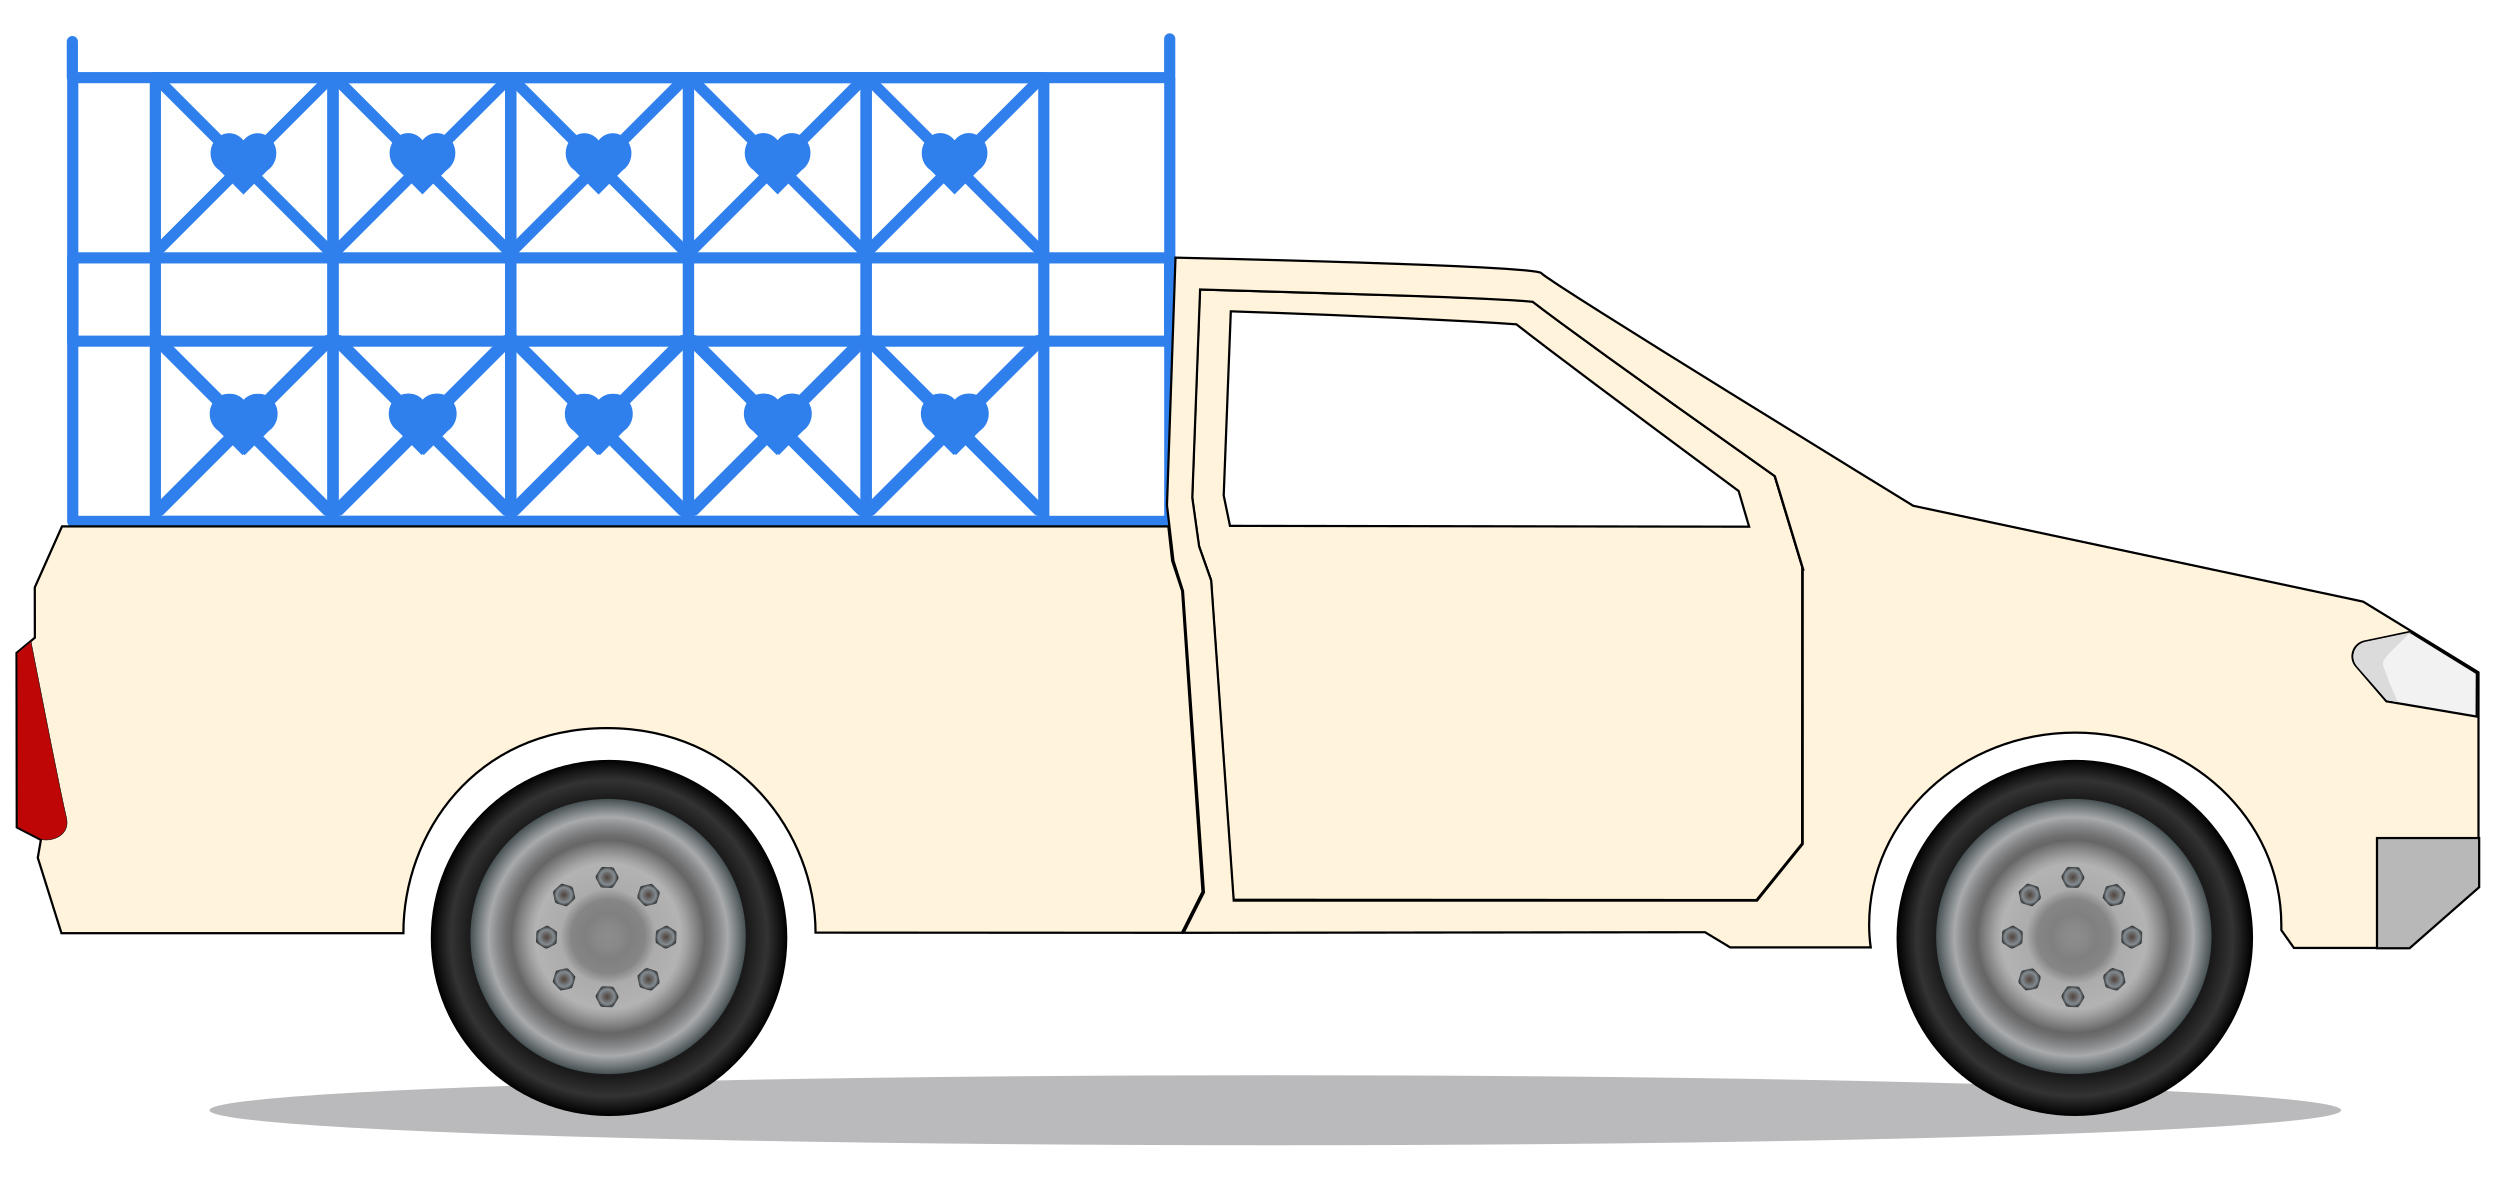 <svg width="313" height="148" viewBox="0 0 313 148" fill="none" xmlns="http://www.w3.org/2000/svg">
<g filter="url(#filter0_d)">
<g filter="url(#filter1_d)">
<rect x="9.109" y="9.439" width="137.348" height="55.563" stroke="#2F80ED" stroke-width="1.401" stroke-linecap="round" stroke-linejoin="round"/>
</g>
<g filter="url(#filter2_d)">
<rect x="19.452" y="9.439" width="22.225" height="55.563" stroke="#2F80ED" stroke-width="1.401" stroke-linecap="round" stroke-linejoin="round"/>
</g>
<g filter="url(#filter3_d)">
<rect x="41.703" y="9.439" width="22.225" height="55.563" stroke="#2F80ED" stroke-width="1.401" stroke-linecap="round" stroke-linejoin="round"/>
</g>
<g filter="url(#filter4_d)">
<rect x="63.955" y="9.439" width="22.225" height="55.563" stroke="#2F80ED" stroke-width="1.401" stroke-linecap="round" stroke-linejoin="round"/>
</g>
<g filter="url(#filter5_d)">
<rect x="86.207" y="9.439" width="22.225" height="55.563" stroke="#2F80ED" stroke-width="1.401" stroke-linecap="round" stroke-linejoin="round"/>
</g>
<g filter="url(#filter6_d)">
<rect x="108.458" y="9.439" width="22.225" height="55.563" stroke="#2F80ED" stroke-width="1.401" stroke-linecap="round" stroke-linejoin="round"/>
</g>
<g filter="url(#filter7_d)">
<rect x="9.109" y="32.007" width="137.348" height="10.427" stroke="#2F80ED" stroke-width="1.401" stroke-linecap="round" stroke-linejoin="round"/>
</g>
<line x1="0.701" y1="-0.701" x2="30.752" y2="-0.701" transform="matrix(0.707 -0.707 0.707 0.707 19.837 32.265)" stroke="#2F80ED" stroke-width="1.401" stroke-linecap="round" stroke-linejoin="round"/>
<line x1="0.701" y1="-0.701" x2="30.751" y2="-0.701" transform="matrix(0.707 0.707 -0.707 0.707 18.85 10.037)" stroke="#2F80ED" stroke-width="1.401" stroke-linecap="round" stroke-linejoin="round"/>
<path fill-rule="evenodd" clip-rule="evenodd" d="M33.506 21.313C34.16 20.868 34.593 20.083 34.593 19.189C34.594 17.802 33.551 16.679 32.265 16.679C31.547 16.679 30.905 17.029 30.478 17.58C30.051 17.029 29.409 16.679 28.691 16.679C27.405 16.679 26.363 17.803 26.363 19.189C26.363 20.083 26.797 20.869 27.451 21.313L30.478 24.36L33.506 21.313Z" fill="#2F80ED"/>
<line x1="0.701" y1="-0.701" x2="30.752" y2="-0.701" transform="matrix(0.707 -0.707 0.707 0.707 19.728 64.894)" stroke="#2F80ED" stroke-width="1.401" stroke-linecap="round" stroke-linejoin="round"/>
<line x1="0.701" y1="-0.701" x2="30.751" y2="-0.701" transform="matrix(0.707 0.707 -0.707 0.707 18.741 42.665)" stroke="#2F80ED" stroke-width="1.401" stroke-linecap="round" stroke-linejoin="round"/>
<path fill-rule="evenodd" clip-rule="evenodd" d="M33.398 53.941C34.051 53.497 34.485 52.712 34.485 51.817C34.485 50.431 33.443 49.307 32.157 49.307C31.439 49.307 30.797 49.658 30.37 50.208C29.942 49.658 29.3 49.307 28.583 49.307C27.297 49.307 26.254 50.431 26.254 51.817C26.254 52.712 26.688 53.497 27.342 53.942L30.37 56.989L33.398 53.941Z" fill="#2F80ED"/>
<line x1="0.701" y1="-0.701" x2="30.752" y2="-0.701" transform="matrix(0.707 -0.707 0.707 0.707 20 64.894)" stroke="#2F80ED" stroke-width="1.401" stroke-linecap="round" stroke-linejoin="round"/>
<line x1="0.701" y1="-0.701" x2="30.751" y2="-0.701" transform="matrix(0.707 0.707 -0.707 0.707 19.014 42.665)" stroke="#2F80ED" stroke-width="1.401" stroke-linecap="round" stroke-linejoin="round"/>
<path fill-rule="evenodd" clip-rule="evenodd" d="M33.67 53.941C34.323 53.497 34.757 52.712 34.757 51.817C34.757 50.431 33.715 49.307 32.429 49.307C31.711 49.307 31.069 49.658 30.642 50.208C30.215 49.658 29.573 49.307 28.855 49.307C27.569 49.307 26.526 50.431 26.526 51.817C26.526 52.712 26.96 53.497 27.614 53.942L30.642 56.989L33.67 53.941Z" fill="#2F80ED"/>
<line x1="0.701" y1="-0.701" x2="30.752" y2="-0.701" transform="matrix(0.707 -0.707 0.707 0.707 64.299 32.265)" stroke="#2F80ED" stroke-width="1.401" stroke-linecap="round" stroke-linejoin="round"/>
<line x1="0.701" y1="-0.701" x2="30.751" y2="-0.701" transform="matrix(0.707 0.707 -0.707 0.707 63.313 10.037)" stroke="#2F80ED" stroke-width="1.401" stroke-linecap="round" stroke-linejoin="round"/>
<path fill-rule="evenodd" clip-rule="evenodd" d="M71.911 21.311C71.259 20.866 70.826 20.082 70.826 19.189C70.826 17.803 71.869 16.679 73.155 16.679C73.872 16.679 74.514 17.029 74.941 17.579C75.368 17.029 76.01 16.679 76.728 16.679C78.014 16.679 79.056 17.802 79.056 19.189C79.056 20.083 78.622 20.868 77.969 21.313L74.941 24.36L71.911 21.311Z" fill="#2F80ED"/>
<line x1="0.701" y1="-0.701" x2="30.752" y2="-0.701" transform="matrix(0.707 -0.707 0.707 0.707 64.191 64.894)" stroke="#2F80ED" stroke-width="1.401" stroke-linecap="round" stroke-linejoin="round"/>
<line x1="0.701" y1="-0.701" x2="30.751" y2="-0.701" transform="matrix(0.707 0.707 -0.707 0.707 63.204 42.665)" stroke="#2F80ED" stroke-width="1.401" stroke-linecap="round" stroke-linejoin="round"/>
<path fill-rule="evenodd" clip-rule="evenodd" d="M77.86 53.941C78.514 53.497 78.948 52.712 78.948 51.817C78.948 50.431 77.905 49.307 76.619 49.307C75.901 49.307 75.259 49.658 74.832 50.208C74.405 49.658 73.763 49.307 73.045 49.307C71.759 49.307 70.717 50.431 70.717 51.817C70.717 52.712 71.151 53.497 71.805 53.942L74.832 56.989L77.86 53.941Z" fill="#2F80ED"/>
<line x1="0.701" y1="-0.701" x2="30.752" y2="-0.701" transform="matrix(0.707 -0.707 0.707 0.707 64.463 64.894)" stroke="#2F80ED" stroke-width="1.401" stroke-linecap="round" stroke-linejoin="round"/>
<line x1="0.701" y1="-0.701" x2="30.751" y2="-0.701" transform="matrix(0.707 0.707 -0.707 0.707 63.476 42.665)" stroke="#2F80ED" stroke-width="1.401" stroke-linecap="round" stroke-linejoin="round"/>
<path fill-rule="evenodd" clip-rule="evenodd" d="M72.075 53.94C71.423 53.495 70.99 52.711 70.99 51.817C70.99 50.431 72.032 49.307 73.318 49.307C74.036 49.307 74.678 49.657 75.105 50.208C75.532 49.657 76.174 49.307 76.891 49.307C78.177 49.307 79.22 50.431 79.22 51.817C79.22 52.712 78.786 53.497 78.132 53.941L75.104 56.989L72.075 53.94Z" fill="#2F80ED"/>
<line x1="0.701" y1="-0.701" x2="30.752" y2="-0.701" transform="matrix(0.707 -0.707 0.707 0.707 42.252 32.247)" stroke="#2F80ED" stroke-width="1.401" stroke-linecap="round" stroke-linejoin="round"/>
<line x1="0.701" y1="-0.701" x2="30.751" y2="-0.701" transform="matrix(0.707 0.707 -0.707 0.707 41.265 10.018)" stroke="#2F80ED" stroke-width="1.401" stroke-linecap="round" stroke-linejoin="round"/>
<path fill-rule="evenodd" clip-rule="evenodd" d="M49.866 21.295C49.212 20.85 48.778 20.065 48.778 19.171C48.778 17.784 49.821 16.661 51.106 16.661C51.824 16.661 52.466 17.011 52.893 17.561C53.321 17.011 53.962 16.661 54.68 16.661C55.966 16.661 57.009 17.784 57.009 19.171C57.009 20.065 56.575 20.85 55.921 21.294L52.893 24.342L49.866 21.295Z" fill="#2F80ED"/>
<line x1="0.701" y1="-0.701" x2="30.752" y2="-0.701" transform="matrix(0.707 -0.707 0.707 0.707 42.143 64.875)" stroke="#2F80ED" stroke-width="1.401" stroke-linecap="round" stroke-linejoin="round"/>
<line x1="0.701" y1="-0.701" x2="30.751" y2="-0.701" transform="matrix(0.707 0.707 -0.707 0.707 41.157 42.647)" stroke="#2F80ED" stroke-width="1.401" stroke-linecap="round" stroke-linejoin="round"/>
<path fill-rule="evenodd" clip-rule="evenodd" d="M49.755 53.921C49.103 53.477 48.67 52.692 48.67 51.799C48.67 50.413 49.713 49.289 50.999 49.289C51.717 49.289 52.358 49.639 52.785 50.189C53.212 49.639 53.854 49.289 54.572 49.289C55.858 49.289 56.9 50.413 56.9 51.799C56.9 52.693 56.466 53.478 55.813 53.923L52.785 56.971L49.755 53.921Z" fill="#2F80ED"/>
<line x1="0.701" y1="-0.701" x2="30.752" y2="-0.701" transform="matrix(0.707 -0.707 0.707 0.707 42.415 64.875)" stroke="#2F80ED" stroke-width="1.401" stroke-linecap="round" stroke-linejoin="round"/>
<line x1="0.701" y1="-0.701" x2="30.751" y2="-0.701" transform="matrix(0.707 0.707 -0.707 0.707 41.429 42.647)" stroke="#2F80ED" stroke-width="1.401" stroke-linecap="round" stroke-linejoin="round"/>
<path fill-rule="evenodd" clip-rule="evenodd" d="M56.085 53.923C56.738 53.478 57.172 52.693 57.172 51.799C57.172 50.413 56.13 49.289 54.844 49.289C54.126 49.289 53.484 49.639 53.057 50.19C52.63 49.639 51.988 49.289 51.27 49.289C49.984 49.289 48.942 50.413 48.942 51.799C48.942 52.694 49.376 53.479 50.029 53.923L53.057 56.971L56.085 53.923Z" fill="#2F80ED"/>
<line x1="0.701" y1="-0.701" x2="30.752" y2="-0.701" transform="matrix(0.707 -0.707 0.707 0.707 86.715 32.247)" stroke="#2F80ED" stroke-width="1.401" stroke-linecap="round" stroke-linejoin="round"/>
<line x1="0.701" y1="-0.701" x2="30.751" y2="-0.701" transform="matrix(0.707 0.707 -0.707 0.707 85.728 10.018)" stroke="#2F80ED" stroke-width="1.401" stroke-linecap="round" stroke-linejoin="round"/>
<path fill-rule="evenodd" clip-rule="evenodd" d="M94.328 21.295C93.675 20.85 93.241 20.065 93.241 19.171C93.241 17.784 94.283 16.661 95.569 16.661C96.287 16.661 96.929 17.011 97.356 17.561C97.783 17.011 98.425 16.661 99.143 16.661C100.429 16.661 101.471 17.784 101.471 19.171C101.471 20.065 101.037 20.85 100.384 21.294L97.356 24.342L94.328 21.295Z" fill="#2F80ED"/>
<line x1="0.701" y1="-0.701" x2="30.752" y2="-0.701" transform="matrix(0.707 -0.707 0.707 0.707 86.606 64.875)" stroke="#2F80ED" stroke-width="1.401" stroke-linecap="round" stroke-linejoin="round"/>
<line x1="0.701" y1="-0.701" x2="30.751" y2="-0.701" transform="matrix(0.707 0.707 -0.707 0.707 85.619 42.647)" stroke="#2F80ED" stroke-width="1.401" stroke-linecap="round" stroke-linejoin="round"/>
<path fill-rule="evenodd" clip-rule="evenodd" d="M100.275 53.923C100.929 53.478 101.363 52.693 101.363 51.799C101.363 50.413 100.32 49.289 99.034 49.289C98.317 49.289 97.675 49.639 97.248 50.19C96.82 49.639 96.178 49.289 95.46 49.289C94.174 49.289 93.132 50.413 93.132 51.799C93.132 52.694 93.566 53.479 94.22 53.923L97.247 56.971L100.275 53.923Z" fill="#2F80ED"/>
<line x1="0.701" y1="-0.701" x2="30.752" y2="-0.701" transform="matrix(0.707 -0.707 0.707 0.707 86.878 64.875)" stroke="#2F80ED" stroke-width="1.401" stroke-linecap="round" stroke-linejoin="round"/>
<line x1="0.701" y1="-0.701" x2="30.751" y2="-0.701" transform="matrix(0.707 0.707 -0.707 0.707 85.891 42.647)" stroke="#2F80ED" stroke-width="1.401" stroke-linecap="round" stroke-linejoin="round"/>
<path fill-rule="evenodd" clip-rule="evenodd" d="M100.548 53.923C101.201 53.478 101.635 52.693 101.635 51.799C101.635 50.413 100.593 49.289 99.307 49.289C98.589 49.289 97.947 49.639 97.52 50.19C97.093 49.639 96.451 49.289 95.733 49.289C94.447 49.289 93.404 50.413 93.404 51.799C93.404 52.694 93.838 53.479 94.492 53.923L97.52 56.971L100.548 53.923Z" fill="#2F80ED"/>
<line x1="0.701" y1="-0.701" x2="30.752" y2="-0.701" transform="matrix(0.707 -0.707 0.707 0.707 108.87 32.247)" stroke="#2F80ED" stroke-width="1.401" stroke-linecap="round" stroke-linejoin="round"/>
<line x1="0.701" y1="-0.701" x2="30.751" y2="-0.701" transform="matrix(0.707 0.707 -0.707 0.707 107.884 10.018)" stroke="#2F80ED" stroke-width="1.401" stroke-linecap="round" stroke-linejoin="round"/>
<path fill-rule="evenodd" clip-rule="evenodd" d="M116.484 21.295C115.831 20.85 115.397 20.065 115.397 19.171C115.397 17.784 116.439 16.661 117.725 16.661C118.443 16.661 119.085 17.011 119.512 17.561C119.939 17.011 120.581 16.661 121.299 16.661C122.585 16.661 123.627 17.784 123.627 19.171C123.627 20.065 123.193 20.85 122.54 21.294L119.512 24.342L116.484 21.295Z" fill="#2F80ED"/>
<line x1="0.701" y1="-0.701" x2="30.752" y2="-0.701" transform="matrix(0.707 -0.707 0.707 0.707 108.762 64.875)" stroke="#2F80ED" stroke-width="1.401" stroke-linecap="round" stroke-linejoin="round"/>
<line x1="0.701" y1="-0.701" x2="30.751" y2="-0.701" transform="matrix(0.707 0.707 -0.707 0.707 107.775 42.647)" stroke="#2F80ED" stroke-width="1.401" stroke-linecap="round" stroke-linejoin="round"/>
<path fill-rule="evenodd" clip-rule="evenodd" d="M116.374 53.921C115.722 53.476 115.289 52.692 115.289 51.799C115.289 50.413 116.332 49.289 117.618 49.289C118.335 49.289 118.977 49.639 119.404 50.189C119.831 49.639 120.473 49.289 121.19 49.289C122.476 49.289 123.519 50.413 123.519 51.799C123.519 52.693 123.085 53.478 122.432 53.923L119.404 56.971L116.374 53.921Z" fill="#2F80ED"/>
<line x1="0.701" y1="-0.701" x2="30.752" y2="-0.701" transform="matrix(0.707 -0.707 0.707 0.707 109.034 64.875)" stroke="#2F80ED" stroke-width="1.401" stroke-linecap="round" stroke-linejoin="round"/>
<line x1="0.701" y1="-0.701" x2="30.751" y2="-0.701" transform="matrix(0.707 0.707 -0.707 0.707 108.047 42.647)" stroke="#2F80ED" stroke-width="1.401" stroke-linecap="round" stroke-linejoin="round"/>
<path fill-rule="evenodd" clip-rule="evenodd" d="M122.704 53.923C123.357 53.478 123.791 52.693 123.791 51.799C123.791 50.413 122.749 49.289 121.463 49.289C120.745 49.289 120.103 49.639 119.676 50.19C119.249 49.639 118.607 49.289 117.889 49.289C116.603 49.289 115.56 50.413 115.56 51.799C115.56 52.694 115.994 53.479 116.648 53.923L119.676 56.971L122.704 53.923Z" fill="#2F80ED"/>
<line x1="9.059" y1="9.657" x2="9.059" y2="5.212" stroke="#2F80ED" stroke-width="1.401" stroke-linecap="round" stroke-linejoin="round"/>
<line x1="146.447" y1="9.317" x2="146.447" y2="4.872" stroke="#2F80ED" stroke-width="1.401" stroke-linecap="round" stroke-linejoin="round"/>
</g>
<path d="M148.008 74.003L146.755 70.201L146.273 65.906L7.762 65.907L4.355 73.543L4.364 79.84L2.069 81.745L2.098 103.587L5.12 105.157L4.73 107.387L7.694 116.836L50.504 116.836C50.487 104.439 59.41 91.182 75.945 91.16C92.481 91.137 102.091 104.369 102.108 116.766L147.974 116.787L150.554 111.649L148.008 74.003Z" fill="#FFF3DC" stroke="black" stroke-width="0.28" stroke-miterlimit="10"/>
<path fill-rule="evenodd" clip-rule="evenodd" d="M222.173 59.562L225.712 71.24L225.646 71.24L225.626 105.609L219.909 112.689L154.387 112.651L151.587 72.573L150.08 68.309L149.23 62.209L150.204 36.245C167.799 36.78 186.536 37.175 191.854 37.703C195.267 40.328 203.076 46.039 222.173 59.562ZM153.207 62.034L153.993 65.838L218.99 65.942L217.68 61.481C202.389 50.125 193.858 43.758 189.855 40.607C184.537 40.21 170.314 39.513 154.097 38.979L153.207 62.034Z" fill="#FFF3DC" stroke="black" stroke-width="0.28" stroke-miterlimit="10"/>
<path fill-rule="evenodd" clip-rule="evenodd" d="M239.531 63.323L295.863 75.325L310.307 84.18L310.307 111.072L301.444 118.681L287.197 118.681L285.621 116.451L285.621 115.795C285.621 102.48 274.066 91.723 259.819 91.724C245.572 91.724 234.017 102.481 234.017 115.796C234.017 116.714 234.082 117.698 234.214 118.616L216.618 118.616L213.467 116.714L148.178 116.788L150.73 111.723L148.11 73.996L146.919 70.224L146.105 63.259L147.172 32.257C147.172 32.257 192.326 33.217 192.982 34.201C193.639 35.185 239.531 63.323 239.531 63.323ZM222.217 59.625L225.763 71.3L225.697 71.3L225.697 105.67L219.985 112.754L154.462 112.755L151.639 72.679L150.129 68.415L149.275 62.316L150.254 36.245C167.849 36.77 186.567 37.259 191.885 37.784C195.299 40.408 203.112 46.114 222.217 59.625Z" fill="#FFF3DC" stroke="black" stroke-width="0.28" stroke-miterlimit="10"/>
<path d="M301.752 79.113L296.037 80.314C294.63 80.61 294.055 82.305 294.992 83.397L298.775 87.804L310.081 89.716L310.102 84.278L301.752 79.113Z" fill="#F2F2F2" stroke="black" stroke-width="0.28" stroke-miterlimit="10"/>
<path d="M301.817 79.168L296.15 80.35C294.732 80.647 294.16 82.363 295.118 83.451L298.805 87.641L300.218 87.892L298.818 84.688C298.818 84.688 299.518 86.29 298.818 84.543C298.119 82.796 298.261 82.937 298.829 82.173C299.396 81.41 301.817 79.168 301.817 79.168Z" fill="#DBDBDB"/>
<path d="M2.138 81.768L3.873 80.305C5.108 86.656 7.648 99.596 8.305 102.318C8.961 105.04 5.642 105.456 5.03 105.014L2.212 103.577L2.138 81.768Z" fill="#BE0606" stroke="black" stroke-width="0.07"/>
<ellipse opacity="0.5" rx="133.441" ry="4.384" transform="matrix(-1 -3.24225e-09 3.22754e-09 1 159.668 139.002)" fill="#403F45" fill-opacity="0.72"/>
<path d="M76.252 95.136C63.938 95.136 53.933 105.132 53.932 117.433C53.932 129.735 63.937 139.73 76.251 139.729C88.566 139.729 98.571 129.734 98.571 117.433C98.571 105.131 88.566 95.136 76.252 95.136ZM76.252 134.155C67.016 134.155 59.512 126.659 59.512 117.433C59.513 108.207 67.016 100.711 76.252 100.71C85.488 100.71 92.991 108.206 92.991 117.433C92.991 126.659 85.487 134.155 76.252 134.155Z" fill="url(#paint0_radial)"/>
<path d="M76.131 134.477C85.654 134.477 93.374 126.764 93.375 117.251C93.375 107.737 85.655 100.025 76.132 100.025C66.608 100.025 58.888 107.738 58.888 117.251C58.888 126.765 66.608 134.477 76.131 134.477Z" fill="url(#paint1_radial)"/>
<path d="M76.803 108.592L75.307 108.531L74.514 109.781L75.216 111.123L76.711 111.184L77.505 109.903L76.803 108.592Z" fill="url(#paint2_radial)"/>
<path d="M76.803 123.531L75.307 123.47L74.514 124.72L75.216 126.062L76.711 126.123L77.505 124.842L76.803 123.531Z" fill="url(#paint3_radial)"/>
<path d="M70.302 110.605L69.203 111.611L69.508 113.074L70.943 113.501L72.042 112.495L71.706 111.031L70.302 110.605Z" fill="url(#paint4_radial)"/>
<path d="M80.862 121.153L79.763 122.159L80.099 123.623L81.533 124.08L82.632 123.044L82.296 121.611L80.862 121.153Z" fill="url(#paint5_radial)"/>
<path d="M67.159 116.55L67.098 118.013L68.38 118.836L69.692 118.135L69.753 116.641L68.502 115.848L67.159 116.55Z" fill="url(#paint6_radial)"/>
<path d="M82.113 116.55L82.052 118.013L83.334 118.836L84.646 118.135L84.707 116.641L83.456 115.848L82.113 116.55Z" fill="url(#paint7_radial)"/>
<path d="M259.764 95.131C247.45 95.131 237.445 105.126 237.445 117.428C237.445 129.729 247.45 139.724 259.764 139.724C272.078 139.724 282.083 129.728 282.083 117.427C282.084 105.125 272.079 95.13 259.764 95.131ZM259.764 134.15C250.528 134.15 243.025 126.654 243.025 117.427C243.025 108.201 250.529 100.705 259.764 100.705C269 100.705 276.504 108.201 276.504 117.427C276.503 126.653 268.999 134.149 259.764 134.15Z" fill="url(#paint8_radial)"/>
<path d="M259.643 134.471C269.167 134.471 276.887 126.759 276.887 117.245C276.887 107.731 269.167 100.019 259.644 100.019C250.121 100.02 242.4 107.732 242.4 117.246C242.4 126.759 250.12 134.471 259.643 134.471Z" fill="url(#paint9_radial)"/>
<path d="M260.315 108.587L258.82 108.526L258.026 109.776L258.728 111.117L260.223 111.178L261.017 109.898L260.315 108.587Z" fill="url(#paint10_radial)"/>
<path d="M260.315 123.526L258.82 123.465L258.026 124.715L258.728 126.056L260.223 126.117L261.017 124.837L260.315 123.526Z" fill="url(#paint11_radial)"/>
<path d="M253.814 110.599L252.716 111.605L253.021 113.069L254.455 113.495L255.554 112.489L255.218 111.026L253.814 110.599Z" fill="url(#paint12_radial)"/>
<path d="M264.374 121.148L263.275 122.154L263.611 123.617L265.046 124.075L266.144 123.038L265.809 121.605L264.374 121.148Z" fill="url(#paint13_radial)"/>
<path d="M250.671 116.544L250.61 118.007L251.892 118.831L253.204 118.129L253.265 116.635L252.014 115.843L250.671 116.544Z" fill="url(#paint14_radial)"/>
<path d="M265.625 116.544L265.564 118.007L266.846 118.831L268.159 118.129L268.22 116.635L266.968 115.843L265.625 116.544Z" fill="url(#paint15_radial)"/>
<path d="M252.639 122.973L253.631 124.051L255.121 123.727L255.552 122.304L254.538 121.205L253.092 121.528L252.639 122.973Z" fill="url(#paint16_radial)"/>
<path d="M263.213 112.41L264.206 113.488L265.695 113.165L266.127 111.742L265.112 110.642L263.666 110.966L263.213 112.41Z" fill="url(#paint17_radial)"/>
<path d="M297.599 104.92L310.392 104.92L310.392 111.076L301.682 118.719L297.599 118.719L297.599 104.92Z" fill="#B8B8B8" stroke="black" stroke-width="0.28"/>
<path d="M69.173 122.952L70.18 124.05L71.645 123.714L72.072 122.281L71.065 121.184L69.6 121.519L69.173 122.952Z" fill="url(#paint18_radial)"/>
<path d="M79.733 112.373L80.74 113.47L82.205 113.135L82.662 111.732L81.625 110.635L80.19 110.94L79.733 112.373Z" fill="url(#paint19_radial)"/>
<defs>
<filter id="filter0_d" x="7.657" y="3.471" width="140.201" height="62.933" filterUnits="userSpaceOnUse" color-interpolation-filters="sRGB">
<feFlood flood-opacity="0" result="BackgroundImageFix"/>
<feColorMatrix in="SourceAlpha" type="matrix" values="0 0 0 0 0 0 0 0 0 0 0 0 0 0 0 0 0 0 127 0"/>
<feOffset/>
<feGaussianBlur stdDeviation="0.35"/>
<feColorMatrix type="matrix" values="0 0 0 0 0 0 0 0 0 0 0 0 0 0 0 0 0 0 1 0"/>
<feBlend mode="normal" in2="BackgroundImageFix" result="effect1_dropShadow"/>
<feBlend mode="normal" in="SourceGraphic" in2="effect1_dropShadow" result="shape"/>
</filter>
<filter id="filter1_d" x="8.128" y="8.739" width="139.31" height="57.525" filterUnits="userSpaceOnUse" color-interpolation-filters="sRGB">
<feFlood flood-opacity="0" result="BackgroundImageFix"/>
<feColorMatrix in="SourceAlpha" type="matrix" values="0 0 0 0 0 0 0 0 0 0 0 0 0 0 0 0 0 0 127 0"/>
<feOffset dy="0.28"/>
<feGaussianBlur stdDeviation="0.14"/>
<feColorMatrix type="matrix" values="0 0 0 0 0 0 0 0 0 0 0 0 0 0 0 0 0 0 0.25 0"/>
<feBlend mode="normal" in2="BackgroundImageFix" result="effect1_dropShadow"/>
<feBlend mode="normal" in="SourceGraphic" in2="effect1_dropShadow" result="shape"/>
</filter>
<filter id="filter2_d" x="18.471" y="8.739" width="24.187" height="57.525" filterUnits="userSpaceOnUse" color-interpolation-filters="sRGB">
<feFlood flood-opacity="0" result="BackgroundImageFix"/>
<feColorMatrix in="SourceAlpha" type="matrix" values="0 0 0 0 0 0 0 0 0 0 0 0 0 0 0 0 0 0 127 0"/>
<feOffset dy="0.28"/>
<feGaussianBlur stdDeviation="0.14"/>
<feColorMatrix type="matrix" values="0 0 0 0 0 0 0 0 0 0 0 0 0 0 0 0 0 0 0.25 0"/>
<feBlend mode="normal" in2="BackgroundImageFix" result="effect1_dropShadow"/>
<feBlend mode="normal" in="SourceGraphic" in2="effect1_dropShadow" result="shape"/>
</filter>
<filter id="filter3_d" x="40.723" y="8.739" width="24.187" height="57.525" filterUnits="userSpaceOnUse" color-interpolation-filters="sRGB">
<feFlood flood-opacity="0" result="BackgroundImageFix"/>
<feColorMatrix in="SourceAlpha" type="matrix" values="0 0 0 0 0 0 0 0 0 0 0 0 0 0 0 0 0 0 127 0"/>
<feOffset dy="0.28"/>
<feGaussianBlur stdDeviation="0.14"/>
<feColorMatrix type="matrix" values="0 0 0 0 0 0 0 0 0 0 0 0 0 0 0 0 0 0 0.25 0"/>
<feBlend mode="normal" in2="BackgroundImageFix" result="effect1_dropShadow"/>
<feBlend mode="normal" in="SourceGraphic" in2="effect1_dropShadow" result="shape"/>
</filter>
<filter id="filter4_d" x="62.974" y="8.739" width="24.187" height="57.525" filterUnits="userSpaceOnUse" color-interpolation-filters="sRGB">
<feFlood flood-opacity="0" result="BackgroundImageFix"/>
<feColorMatrix in="SourceAlpha" type="matrix" values="0 0 0 0 0 0 0 0 0 0 0 0 0 0 0 0 0 0 127 0"/>
<feOffset dy="0.28"/>
<feGaussianBlur stdDeviation="0.14"/>
<feColorMatrix type="matrix" values="0 0 0 0 0 0 0 0 0 0 0 0 0 0 0 0 0 0 0.25 0"/>
<feBlend mode="normal" in2="BackgroundImageFix" result="effect1_dropShadow"/>
<feBlend mode="normal" in="SourceGraphic" in2="effect1_dropShadow" result="shape"/>
</filter>
<filter id="filter5_d" x="85.226" y="8.739" width="24.187" height="57.525" filterUnits="userSpaceOnUse" color-interpolation-filters="sRGB">
<feFlood flood-opacity="0" result="BackgroundImageFix"/>
<feColorMatrix in="SourceAlpha" type="matrix" values="0 0 0 0 0 0 0 0 0 0 0 0 0 0 0 0 0 0 127 0"/>
<feOffset dy="0.28"/>
<feGaussianBlur stdDeviation="0.14"/>
<feColorMatrix type="matrix" values="0 0 0 0 0 0 0 0 0 0 0 0 0 0 0 0 0 0 0.25 0"/>
<feBlend mode="normal" in2="BackgroundImageFix" result="effect1_dropShadow"/>
<feBlend mode="normal" in="SourceGraphic" in2="effect1_dropShadow" result="shape"/>
</filter>
<filter id="filter6_d" x="107.478" y="8.739" width="24.187" height="57.525" filterUnits="userSpaceOnUse" color-interpolation-filters="sRGB">
<feFlood flood-opacity="0" result="BackgroundImageFix"/>
<feColorMatrix in="SourceAlpha" type="matrix" values="0 0 0 0 0 0 0 0 0 0 0 0 0 0 0 0 0 0 127 0"/>
<feOffset dy="0.28"/>
<feGaussianBlur stdDeviation="0.14"/>
<feColorMatrix type="matrix" values="0 0 0 0 0 0 0 0 0 0 0 0 0 0 0 0 0 0 0.25 0"/>
<feBlend mode="normal" in2="BackgroundImageFix" result="effect1_dropShadow"/>
<feBlend mode="normal" in="SourceGraphic" in2="effect1_dropShadow" result="shape"/>
</filter>
<filter id="filter7_d" x="8.128" y="31.307" width="139.31" height="12.388" filterUnits="userSpaceOnUse" color-interpolation-filters="sRGB">
<feFlood flood-opacity="0" result="BackgroundImageFix"/>
<feColorMatrix in="SourceAlpha" type="matrix" values="0 0 0 0 0 0 0 0 0 0 0 0 0 0 0 0 0 0 127 0"/>
<feOffset dy="0.28"/>
<feGaussianBlur stdDeviation="0.14"/>
<feColorMatrix type="matrix" values="0 0 0 0 0 0 0 0 0 0 0 0 0 0 0 0 0 0 0.25 0"/>
<feBlend mode="normal" in2="BackgroundImageFix" result="effect1_dropShadow"/>
<feBlend mode="normal" in="SourceGraphic" in2="effect1_dropShadow" result="shape"/>
</filter>
<radialGradient id="paint0_radial" cx="0" cy="0" r="1" gradientUnits="userSpaceOnUse" gradientTransform="translate(76.252 117.433) scale(22.319 22.297)">
<stop offset="0.778" stop-color="#1A1A1A"/>
<stop offset="0.888" stop-color="#333333"/>
<stop offset="1"/>
</radialGradient>
<radialGradient id="paint1_radial" cx="0" cy="0" r="1" gradientUnits="userSpaceOnUse" gradientTransform="translate(76.131 117.251) scale(17.243 17.226)">
<stop stop-color="#8D8C8C"/>
<stop offset="0.081" stop-color="#898989"/>
<stop offset="0.166" stop-color="#808080"/>
<stop offset="0.269" stop-color="#868686"/>
<stop offset="0.33" stop-color="#A4A4A4"/>
<stop offset="0.345" stop-color="#ACACAC"/>
<stop offset="0.527" stop-color="#B3B3B3"/>
<stop offset="0.572" stop-color="#A4A4A4"/>
<stop offset="0.656" stop-color="#7D7D7D"/>
<stop offset="0.701" stop-color="#666666"/>
<stop offset="0.739" stop-color="#6F6F70"/>
<stop offset="0.802" stop-color="#88898A"/>
<stop offset="0.868" stop-color="#A8AAAC"/>
<stop offset="0.927" stop-color="#7E8486"/>
<stop offset="1" stop-color="#465053"/>
</radialGradient>
<radialGradient id="paint2_radial" cx="0" cy="0" r="1" gradientUnits="userSpaceOnUse" gradientTransform="translate(76.012 109.853) rotate(2.293) scale(1.396 1.394)">
<stop offset="0.006" stop-color="#534741"/>
<stop offset="0.168" stop-color="#5C5450"/>
<stop offset="0.479" stop-color="#737577"/>
<stop offset="0.674" stop-color="#838C92"/>
<stop offset="0.979" stop-color="#333333"/>
<stop offset="0.985" stop-color="#3E4042"/>
<stop offset="0.997" stop-color="#5B6469"/>
<stop offset="1" stop-color="#657076"/>
</radialGradient>
<radialGradient id="paint3_radial" cx="0" cy="0" r="1" gradientUnits="userSpaceOnUse" gradientTransform="translate(76.012 124.792) rotate(2.293) scale(1.396 1.394)">
<stop offset="0.006" stop-color="#534741"/>
<stop offset="0.168" stop-color="#5C5450"/>
<stop offset="0.479" stop-color="#737577"/>
<stop offset="0.674" stop-color="#838C92"/>
<stop offset="0.979" stop-color="#333333"/>
<stop offset="0.985" stop-color="#3E4042"/>
<stop offset="0.997" stop-color="#5B6469"/>
<stop offset="1" stop-color="#657076"/>
</radialGradient>
<radialGradient id="paint4_radial" cx="0" cy="0" r="1" gradientUnits="userSpaceOnUse" gradientTransform="translate(70.621 112.051) rotate(-42.674) scale(1.395 1.395)">
<stop offset="0.006" stop-color="#534741"/>
<stop offset="0.168" stop-color="#5C5450"/>
<stop offset="0.479" stop-color="#737577"/>
<stop offset="0.674" stop-color="#838C92"/>
<stop offset="0.979" stop-color="#333333"/>
<stop offset="0.985" stop-color="#3E4042"/>
<stop offset="0.997" stop-color="#5B6469"/>
<stop offset="1" stop-color="#657076"/>
</radialGradient>
<radialGradient id="paint5_radial" cx="0" cy="0" r="1" gradientUnits="userSpaceOnUse" gradientTransform="translate(81.195 122.615) rotate(-42.674) scale(1.395 1.395)">
<stop offset="0.006" stop-color="#534741"/>
<stop offset="0.168" stop-color="#5C5450"/>
<stop offset="0.479" stop-color="#737577"/>
<stop offset="0.674" stop-color="#838C92"/>
<stop offset="0.979" stop-color="#333333"/>
<stop offset="0.985" stop-color="#3E4042"/>
<stop offset="0.997" stop-color="#5B6469"/>
<stop offset="1" stop-color="#657076"/>
</radialGradient>
<radialGradient id="paint6_radial" cx="0" cy="0" r="1" gradientUnits="userSpaceOnUse" gradientTransform="translate(68.43 117.332) rotate(-87.7) scale(1.394 1.396)">
<stop offset="0.006" stop-color="#534741"/>
<stop offset="0.168" stop-color="#5C5450"/>
<stop offset="0.479" stop-color="#737577"/>
<stop offset="0.674" stop-color="#838C92"/>
<stop offset="0.979" stop-color="#333333"/>
<stop offset="0.985" stop-color="#3E4042"/>
<stop offset="0.997" stop-color="#5B6469"/>
<stop offset="1" stop-color="#657076"/>
</radialGradient>
<radialGradient id="paint7_radial" cx="0" cy="0" r="1" gradientUnits="userSpaceOnUse" gradientTransform="translate(83.385 117.332) rotate(-87.7) scale(1.394 1.396)">
<stop offset="0.006" stop-color="#534741"/>
<stop offset="0.168" stop-color="#5C5450"/>
<stop offset="0.479" stop-color="#737577"/>
<stop offset="0.674" stop-color="#838C92"/>
<stop offset="0.979" stop-color="#333333"/>
<stop offset="0.985" stop-color="#3E4042"/>
<stop offset="0.997" stop-color="#5B6469"/>
<stop offset="1" stop-color="#657076"/>
</radialGradient>
<radialGradient id="paint8_radial" cx="0" cy="0" r="1" gradientUnits="userSpaceOnUse" gradientTransform="translate(259.764 117.427) scale(22.319 22.297)">
<stop offset="0.778" stop-color="#1A1A1A"/>
<stop offset="0.888" stop-color="#333333"/>
<stop offset="1"/>
</radialGradient>
<radialGradient id="paint9_radial" cx="0" cy="0" r="1" gradientUnits="userSpaceOnUse" gradientTransform="translate(259.644 117.245) scale(17.243 17.226)">
<stop stop-color="#8D8C8C"/>
<stop offset="0.081" stop-color="#898989"/>
<stop offset="0.166" stop-color="#808080"/>
<stop offset="0.269" stop-color="#868686"/>
<stop offset="0.33" stop-color="#A4A4A4"/>
<stop offset="0.345" stop-color="#ACACAC"/>
<stop offset="0.527" stop-color="#B3B3B3"/>
<stop offset="0.572" stop-color="#A4A4A4"/>
<stop offset="0.656" stop-color="#7D7D7D"/>
<stop offset="0.701" stop-color="#666666"/>
<stop offset="0.739" stop-color="#6F6F70"/>
<stop offset="0.802" stop-color="#88898A"/>
<stop offset="0.868" stop-color="#A8AAAC"/>
<stop offset="0.927" stop-color="#7E8486"/>
<stop offset="1" stop-color="#465053"/>
</radialGradient>
<radialGradient id="paint10_radial" cx="0" cy="0" r="1" gradientUnits="userSpaceOnUse" gradientTransform="translate(259.525 109.847) rotate(2.293) scale(1.396 1.394)">
<stop offset="0.006" stop-color="#534741"/>
<stop offset="0.168" stop-color="#5C5450"/>
<stop offset="0.479" stop-color="#737577"/>
<stop offset="0.674" stop-color="#838C92"/>
<stop offset="0.979" stop-color="#333333"/>
<stop offset="0.985" stop-color="#3E4042"/>
<stop offset="0.997" stop-color="#5B6469"/>
<stop offset="1" stop-color="#657076"/>
</radialGradient>
<radialGradient id="paint11_radial" cx="0" cy="0" r="1" gradientUnits="userSpaceOnUse" gradientTransform="translate(259.525 124.786) rotate(2.293) scale(1.396 1.394)">
<stop offset="0.006" stop-color="#534741"/>
<stop offset="0.168" stop-color="#5C5450"/>
<stop offset="0.479" stop-color="#737577"/>
<stop offset="0.674" stop-color="#838C92"/>
<stop offset="0.979" stop-color="#333333"/>
<stop offset="0.985" stop-color="#3E4042"/>
<stop offset="0.997" stop-color="#5B6469"/>
<stop offset="1" stop-color="#657076"/>
</radialGradient>
<radialGradient id="paint12_radial" cx="0" cy="0" r="1" gradientUnits="userSpaceOnUse" gradientTransform="translate(254.133 112.045) rotate(-42.674) scale(1.395 1.395)">
<stop offset="0.006" stop-color="#534741"/>
<stop offset="0.168" stop-color="#5C5450"/>
<stop offset="0.479" stop-color="#737577"/>
<stop offset="0.674" stop-color="#838C92"/>
<stop offset="0.979" stop-color="#333333"/>
<stop offset="0.985" stop-color="#3E4042"/>
<stop offset="0.997" stop-color="#5B6469"/>
<stop offset="1" stop-color="#657076"/>
</radialGradient>
<radialGradient id="paint13_radial" cx="0" cy="0" r="1" gradientUnits="userSpaceOnUse" gradientTransform="translate(264.707 122.609) rotate(-42.674) scale(1.395 1.395)">
<stop offset="0.006" stop-color="#534741"/>
<stop offset="0.168" stop-color="#5C5450"/>
<stop offset="0.479" stop-color="#737577"/>
<stop offset="0.674" stop-color="#838C92"/>
<stop offset="0.979" stop-color="#333333"/>
<stop offset="0.985" stop-color="#3E4042"/>
<stop offset="0.997" stop-color="#5B6469"/>
<stop offset="1" stop-color="#657076"/>
</radialGradient>
<radialGradient id="paint14_radial" cx="0" cy="0" r="1" gradientUnits="userSpaceOnUse" gradientTransform="translate(251.943 117.326) rotate(-87.7) scale(1.394 1.396)">
<stop offset="0.006" stop-color="#534741"/>
<stop offset="0.168" stop-color="#5C5450"/>
<stop offset="0.479" stop-color="#737577"/>
<stop offset="0.674" stop-color="#838C92"/>
<stop offset="0.979" stop-color="#333333"/>
<stop offset="0.985" stop-color="#3E4042"/>
<stop offset="0.997" stop-color="#5B6469"/>
<stop offset="1" stop-color="#657076"/>
</radialGradient>
<radialGradient id="paint15_radial" cx="0" cy="0" r="1" gradientUnits="userSpaceOnUse" gradientTransform="translate(266.897 117.326) rotate(-87.7) scale(1.394 1.396)">
<stop offset="0.006" stop-color="#534741"/>
<stop offset="0.168" stop-color="#5C5450"/>
<stop offset="0.479" stop-color="#737577"/>
<stop offset="0.674" stop-color="#838C92"/>
<stop offset="0.979" stop-color="#333333"/>
<stop offset="0.985" stop-color="#3E4042"/>
<stop offset="0.997" stop-color="#5B6469"/>
<stop offset="1" stop-color="#657076"/>
</radialGradient>
<radialGradient id="paint16_radial" cx="0" cy="0" r="1" gradientUnits="userSpaceOnUse" gradientTransform="translate(254.092 122.628) rotate(-132.734) scale(1.395 1.395)">
<stop offset="0.006" stop-color="#534741"/>
<stop offset="0.168" stop-color="#5C5450"/>
<stop offset="0.479" stop-color="#737577"/>
<stop offset="0.674" stop-color="#838C92"/>
<stop offset="0.979" stop-color="#333333"/>
<stop offset="0.985" stop-color="#3E4042"/>
<stop offset="0.997" stop-color="#5B6469"/>
<stop offset="1" stop-color="#657076"/>
</radialGradient>
<radialGradient id="paint17_radial" cx="0" cy="0" r="1" gradientUnits="userSpaceOnUse" gradientTransform="translate(264.666 112.065) rotate(-132.734) scale(1.395 1.395)">
<stop offset="0.006" stop-color="#534741"/>
<stop offset="0.168" stop-color="#5C5450"/>
<stop offset="0.479" stop-color="#737577"/>
<stop offset="0.674" stop-color="#838C92"/>
<stop offset="0.979" stop-color="#333333"/>
<stop offset="0.985" stop-color="#3E4042"/>
<stop offset="0.997" stop-color="#5B6469"/>
<stop offset="1" stop-color="#657076"/>
</radialGradient>
<radialGradient id="paint18_radial" cx="0" cy="0" r="1" gradientUnits="userSpaceOnUse" gradientTransform="translate(70.621 122.613) rotate(-132.731) scale(1.395 1.395)">
<stop offset="0.006" stop-color="#534741"/>
<stop offset="0.168" stop-color="#5C5450"/>
<stop offset="0.479" stop-color="#737577"/>
<stop offset="0.674" stop-color="#838C92"/>
<stop offset="0.979" stop-color="#333333"/>
<stop offset="0.985" stop-color="#3E4042"/>
<stop offset="0.997" stop-color="#5B6469"/>
<stop offset="1" stop-color="#657076"/>
</radialGradient>
<radialGradient id="paint19_radial" cx="0" cy="0" r="1" gradientUnits="userSpaceOnUse" gradientTransform="translate(81.196 112.05) rotate(-132.731) scale(1.395 1.395)">
<stop offset="0.006" stop-color="#534741"/>
<stop offset="0.168" stop-color="#5C5450"/>
<stop offset="0.479" stop-color="#737577"/>
<stop offset="0.674" stop-color="#838C92"/>
<stop offset="0.979" stop-color="#333333"/>
<stop offset="0.985" stop-color="#3E4042"/>
<stop offset="0.997" stop-color="#5B6469"/>
<stop offset="1" stop-color="#657076"/>
</radialGradient>
</defs>
</svg>
